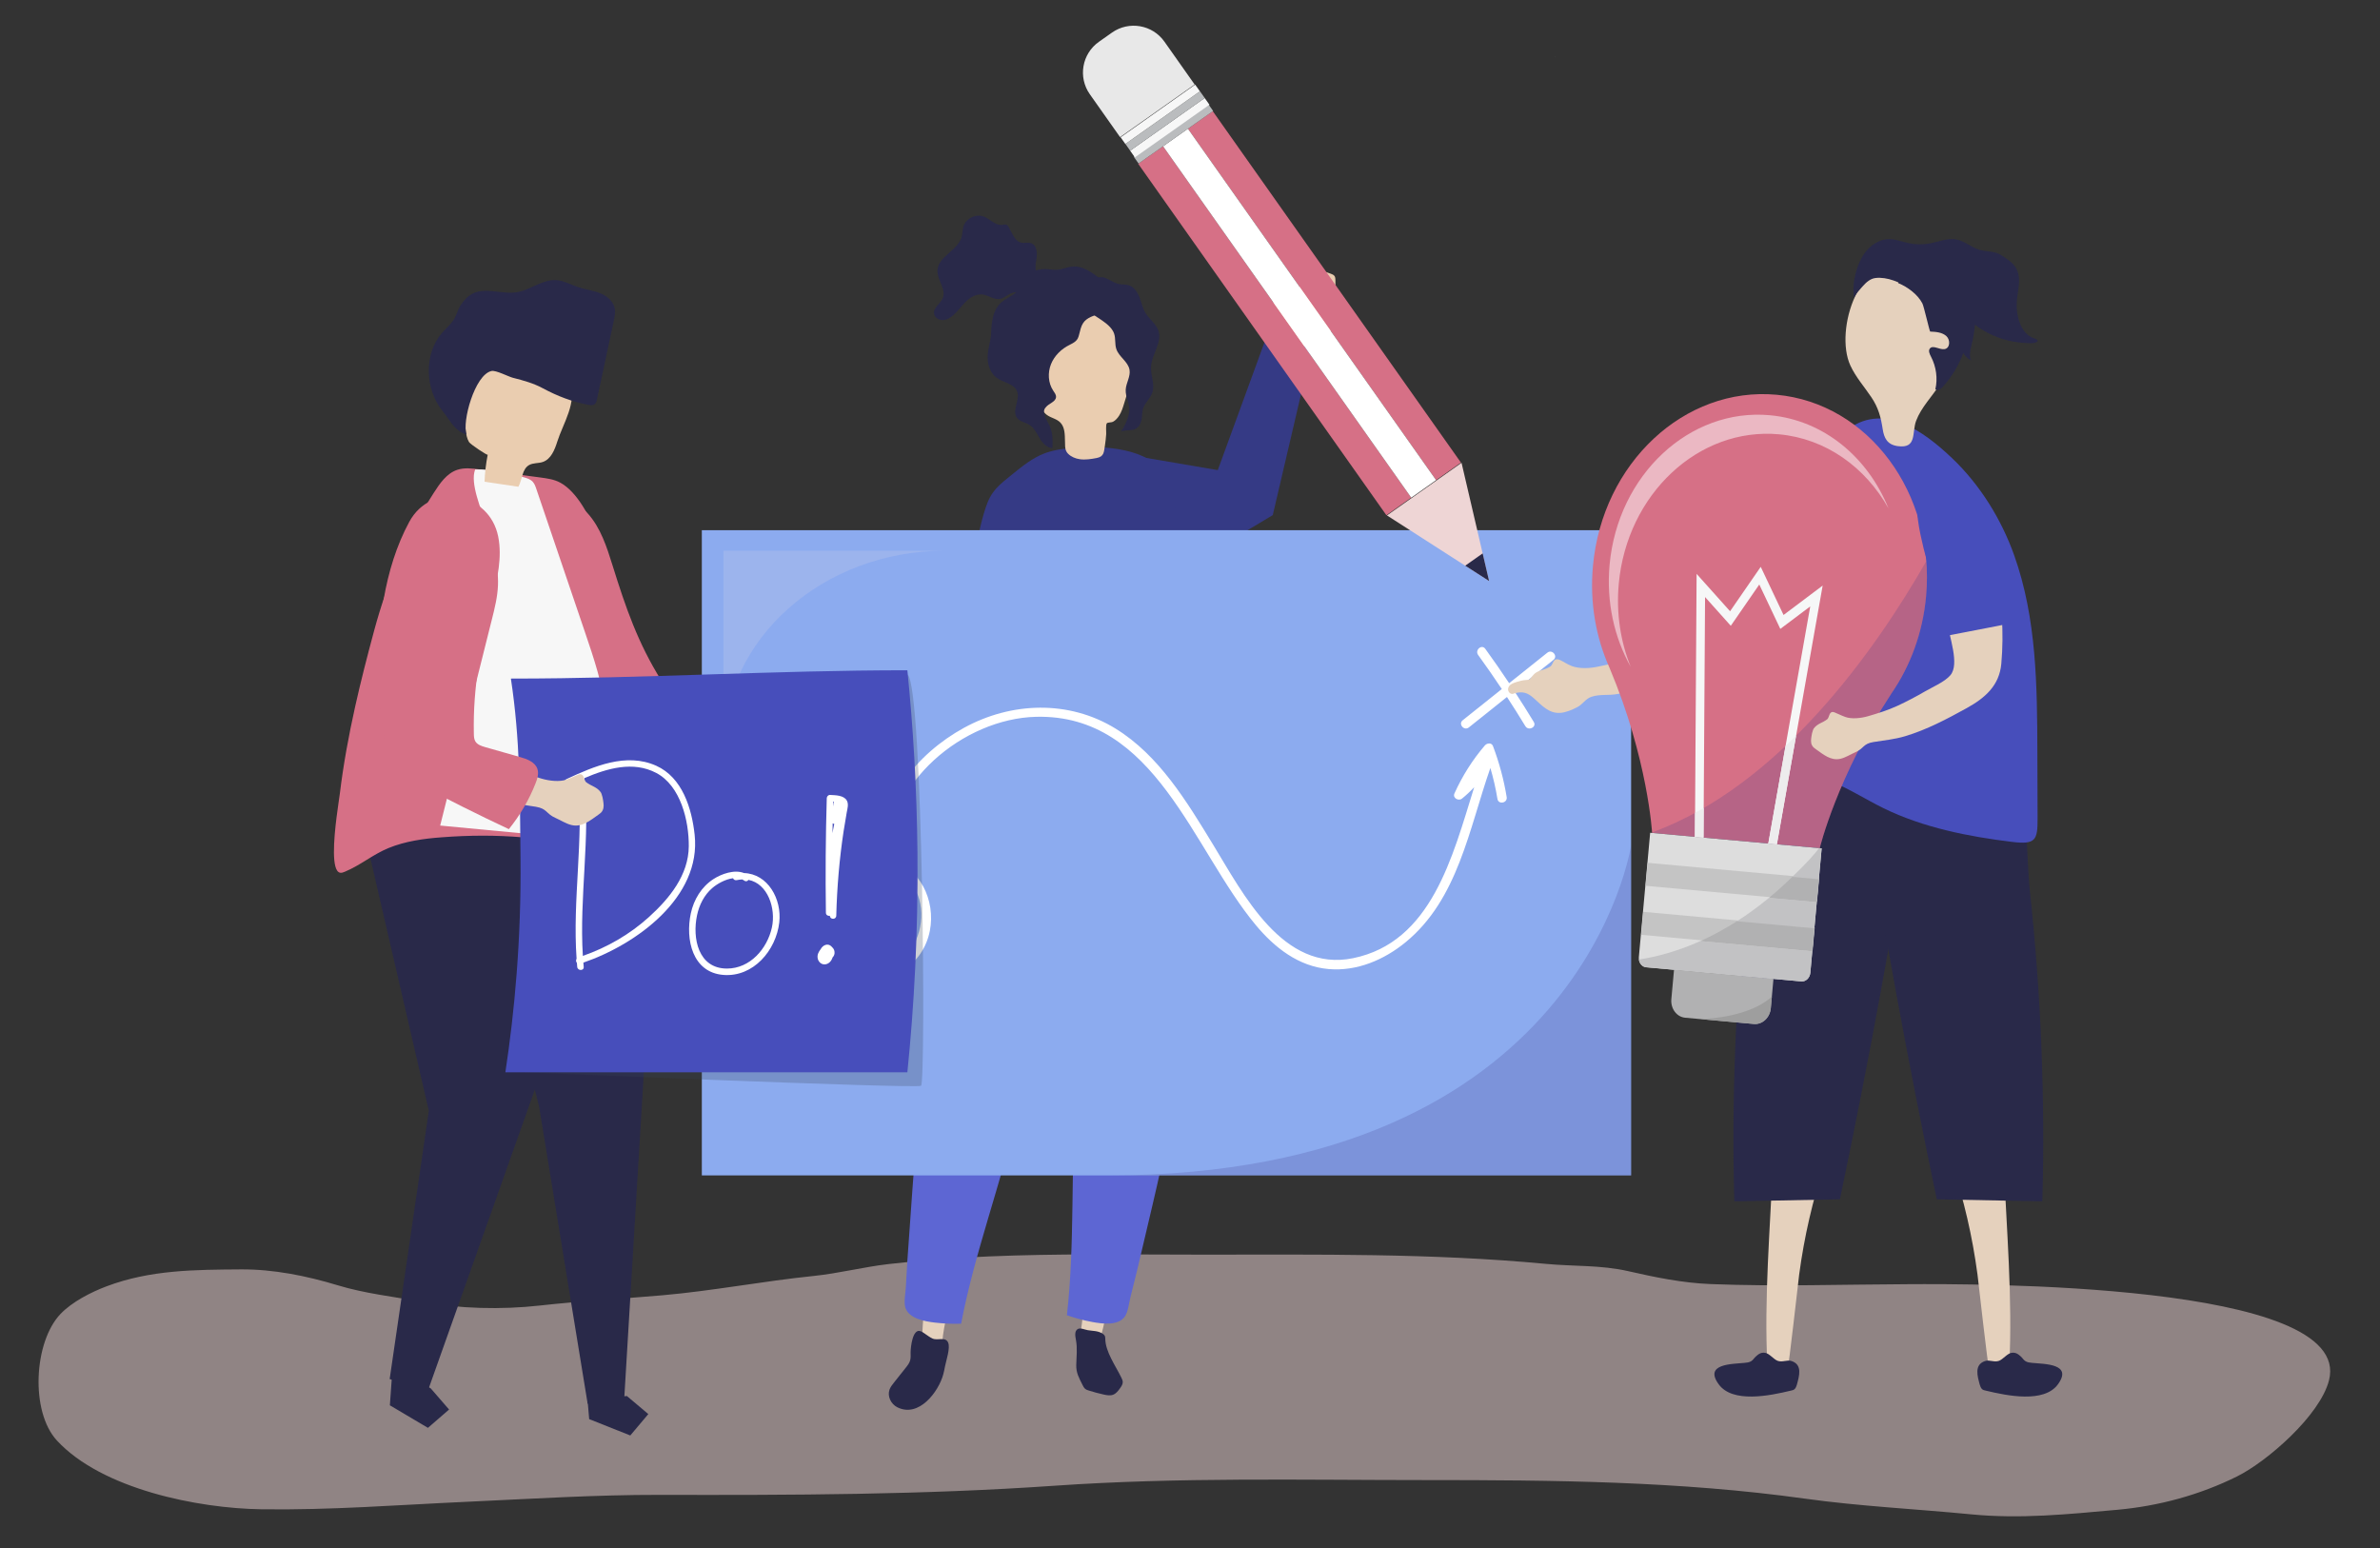<?xml version="1.0" encoding="utf-8"?>
<!-- Generator: Adobe Illustrator 16.0.0, SVG Export Plug-In . SVG Version: 6.00 Build 0)  -->
<!DOCTYPE svg PUBLIC "-//W3C//DTD SVG 1.1//EN" "http://www.w3.org/Graphics/SVG/1.1/DTD/svg11.dtd">
<svg version="1.1" id="圖層_1" xmlns="http://www.w3.org/2000/svg" xmlns:xlink="http://www.w3.org/1999/xlink" x="0px" y="0px"
	 width="925.699px" height="602.106px" viewBox="0 118.618 925.699 602.106" enable-background="new 0 118.618 925.699 602.106"
	 xml:space="preserve">
<rect x="0" y="118.618" width="925.699" height="602.106" fill="#333333" stroke="none"/>
<g id="background">
</g>
<g id="shadow">
	<g opacity="0.5">
		<path fill="#EED5D5" d="M423.918,606.507c-26.102,0.08-52.204,0.733-78.26,3.748c-9.825,1.136-19.443,3.635-29.289,4.643
			c-19.67,2.015-38.986,5.77-58.724,7.504c-15.895,1.396-31.856,2.219-47.705,3.99c-14.859,1.661-31.31,1.277-46.054-1.465
			c-10.915-2.031-21.881-3.174-32.614-6.436c-12.006-3.648-25.049-6.257-37.558-6.16c-17.837,0.133-35.209,0.148-52.279,6.589
			c-5.993,2.263-13.328,5.979-17.879,10.724c-10.416,10.864-11.827,37.97-1.426,49.236c17.519,18.96,54.909,26.401,79.464,26.751
			c26.908,0.386,53.048-1.69,79.996-2.913c25.04-1.136,50.017-2.749,75.099-2.692c51.227,0.116,102.46,0,153.594-3.559
			c48.042-3.344,96.205-2.194,144.35-2.194c49.372,0,98.411,0.402,147.427,7.227c21.358,2.974,43.115,4.014,64.58,6.098
			c19.222,1.867,37.694-0.036,56.842-1.761c16.077-1.448,32.049-5.743,46.655-13.002c11.562-5.745,32.173-23.597,35.718-37.313
			c9.94-38.45-140.083-37.527-163.118-37.44c-25.768,0.098-51.738,0.979-77.488-0.044c-10.83-0.429-21.502-2.631-32.073-5.044
			c-10.528-2.401-21.137-1.79-31.814-2.8c-44.525-4.211-89.151-3.596-133.819-3.596
			C453.005,606.593,438.463,606.461,423.918,606.507z"/>
	</g>
</g>
<g>
	<g>
		<path fill="#E5D1BD" d="M307.618,378.459c-0.208-0.17-0.422-0.347-0.662-0.448c-2.229-0.952-3.961-0.112-6.359-0.415
			c-1.068-0.135-2.27-2.634-3.721-0.914c-0.536,0.636-1.628,2.378-2.757,3.742c-1.646,1.99-4.935,3.518-7.77,4.248
			c-3.811,0.983-7.866,1.935-11.75,2.334c-8.158,0.838-17.33,0.874-25.509,0.145c0.603-13.561-7.03-27.162-18.92-33.71
			c-1.243-0.684-2.579-1.31-3.996-1.324c-1.2-0.012-2.363,0.417-3.43,0.964c-11.291,5.781-5.329,16.232-0.879,24.855
			c2.779,5.381,5.939,10.666,9.483,15.583c4.961,6.884,12.14,8.255,20.407,8.008c8.76-0.262,17.63-0.686,26.17-2.812
			c4.149-1.033,7.808-2.774,11.749-4.324c3.895-1.532,4.36,0.288,8.114-0.18c2.094-0.259,4.279-0.129,6.295-0.775
			c3.617-1.161,4.863-4.883,6.271-8.025c0.351-0.783,0.59-1.312,0.537-2.114c-0.086-1.304-0.92-2.26-1.714-3.237
			C308.706,379.479,308.188,378.933,307.618,378.459z"/>
	</g>
	<g>
		<path fill="#D67086" d="M218.753,385.245c2.562,3.917,5.242,7.649,7.964,11.143c4.059,5.209,8.634,10.758,15.077,12.207
			c2.484,0.557,5.063,0.446,7.607,0.32c12.053-0.598,24.092-1.498,36.1-2.699c0.893-6.274,0.827-12.687-0.193-18.942
			c-0.287-1.756-0.723-3.634-2.07-4.795c-2.001-1.726-5.032-1.144-7.585-0.461c-4.159,1.11-8.317,2.221-12.476,3.33
			c-1.348,0.359-2.856,0.703-4.082,0.037c-0.801-0.437-1.331-1.233-1.815-2.006c-9.165-14.604-13.94-28.53-19.033-44.863
			c-2.246-7.201-4.628-14.644-9.676-20.246c-10.779-11.964-30.746-4.837-30.045,11.807
			C199.326,349.055,207.986,368.78,218.753,385.245z"/>
	</g>
</g>
<g>
	<path fill="#EACDB0" d="M495.646,245.913c0.068,1.184-0.588,2.527-1.007,3.601c-1.462,3.749-1.938,7.875-1.371,11.857
		c3.883-0.013,7.767,0.62,11.445,1.863c0.804-2.909,1.608-5.816,2.414-8.724c0.126-0.458,0.26-0.928,0.56-1.295
		c0.388-0.472,0.988-0.7,1.557-0.924c3.12-1.24,6.029-3.009,8.564-5.21c0.553-0.479,1.102-1,1.378-1.677
		c0.249-0.611,0.252-1.291,0.251-1.949c-0.008-5.259-0.017-10.519-0.024-15.777c-0.001-0.587-0.015-1.217-0.349-1.699
		c-0.345-0.496-0.951-0.725-1.521-0.926c-0.897-0.319-1.797-0.638-2.695-0.957c-0.251-0.131-0.521-0.229-0.812-0.288
		c-1.828-0.648-2.265-0.597-4.072-0.005c-0.35,0.114-4.269,0.995-4.301,0.664c0.541,5.575-1.053,11.33-4.383,15.833
		c-0.229,0.308-0.509,0.636-0.89,0.668c-0.404,0.034-0.747-0.276-1.023-0.574c-1.228-1.326-2.245-2.847-2.999-4.49
		c-1.45,0.363-2.901,0.726-4.353,1.089c-0.384,2.317,0.39,4.914,2.039,6.603c0.175,0.179,0.338,0.325,0.489,0.452
		C495.173,244.577,495.582,244.804,495.646,245.913z"/>
	<polygon fill="#353A85" points="510.263,253.841 492.138,250.873 473.652,301.461 429.981,294.022 439.492,352.23 495.046,318.958 
			"/>
</g>
<g>
	<g>
		<g>
			<g>
				<path fill="#E5D1BD" d="M366.596,642.14c-2.756,0.183-5.278-0.785-7.949-1.085c0.127-9.437,1.149-18.482,3.183-27.799
					c4.154,4.611,7.652,1.932,7.51,10.596C369.295,626.656,366.056,637.874,366.596,642.14z"/>
				<path fill="#292949" d="M358.044,636.362c-3.134-1.121-3.841,6.361-3.865,8.122c-0.014,1.059,0.111,2.137-0.157,3.159
					c-0.296,1.127-1.039,2.072-1.763,2.982c-1.518,1.909-3.035,3.816-4.552,5.723c-0.682,0.858-1.376,1.738-1.742,2.771
					c-0.906,2.56,0.59,5.597,3.015,6.821c8.412,4.25,16.096-6.041,17.918-12.834c0.279-1.039,0.482-2.101,0.687-3.159
					c0.421-2.188,2.079-6.964,1.209-9.104c-1.014-2.496-4.086-0.687-6.099-1.627C360.827,638.342,359.313,636.817,358.044,636.362z"
					/>
			</g>
			<path fill="#5D66D3" d="M417.805,486.673c-7.842,21.349-16.892,42.23-22.051,64.58c-6.375,27.608-16.654,54.531-21.929,82.202
				c-3.409,0.109-6.825-0.035-10.212-0.434c-3.883-0.459-10.045-1.507-11.448-5.747c-0.716-2.167,0.043-5.691,0.152-7.942
				c0.35-7.21,0.865-14.413,1.395-21.611c1.5-20.367,2.529-40.984,6.275-61.065c3.94-21.123,7.715-42.317,11.182-63.438
				c1.792-10.915,4-21.763,6.715-32.487c0.7-2.763,7.984-31.243,9.415-31.016c16.974,2.701,32.853,8.322,47.634,17.088
				c1.437,0.852,2.823,1.867,3.323,3.385c0.5,1.516,0.047,2.825-0.417,4.199c-4.417,13.129-10.308,25.439-15.019,38.517
				C421.184,477.455,419.521,482.003,417.805,486.673z"/>
		</g>
		<g>
			<g>
				<path fill="#E5D1BD" d="M419.284,640.608c2.577,0.995,5.272,0.822,7.912,1.328c2.686-9.046,4.399-17.988,5.23-27.487
					c-5.339,3.167-7.881-0.433-10.323,7.884C421.312,625.022,421.069,636.695,419.284,640.608z"/>
				<path fill="#292949" d="M429.894,639.212c0.006,5.115,4.033,10.624,6.261,15.226c0.261,0.541,0.529,1.104,0.541,1.706
					c0.016,0.893-0.53,1.687-1.053,2.41c-0.726,1.007-1.516,2.062-2.671,2.513c-1.135,0.444-2.41,0.222-3.6-0.039
					c-1.991-0.438-3.962-0.965-5.907-1.584c-0.484-0.152-0.978-0.317-1.373-0.64c-0.468-0.378-0.749-0.935-1.017-1.472
					c-1.374-2.767-2.542-4.73-2.468-7.811c0.077-3.184,0.479-6.48-0.103-9.636c-0.288-1.531-0.669-3.487,0.641-4.326
					c1.014-0.65,2.869,0.245,3.973,0.424c1.945,0.317,3.745,0.197,5.537,1.22c0.365,0.209,0.721,0.459,0.945,0.814
					C429.828,638.377,429.893,638.786,429.894,639.212z"/>
			</g>
			<path fill="#5D66D3" d="M416.63,476.945c1.138,22.716,3.566,45.345,1.847,68.219c-2.124,28.256-0.318,57.018-3.51,85.003
				c3.22,1.119,6.526,1.997,9.879,2.624c3.843,0.716,10.039,1.55,12.638-2.082c1.329-1.856,1.651-5.446,2.217-7.628
				c1.81-6.988,3.46-14.018,5.096-21.048c4.625-19.893,9.775-39.884,12.169-60.168c2.52-21.339,5.22-42.699,8.191-63.894
				c1.536-10.954,2.655-21.967,3.252-33.014c0.154-2.848,1.668-32.205,0.235-32.414c-17.009-2.468-33.84-1.825-50.562,2.148
				c-1.625,0.385-3.25,0.943-4.179,2.243c-0.928,1.299-0.885,2.682-0.852,4.133c0.314,13.85,2.275,27.354,2.884,41.24
				C416.146,467.139,416.381,471.976,416.63,476.945z"/>
		</g>
		<path fill="#353A85" d="M407.077,294.655c-0.276,0.093-0.552,0.191-0.824,0.295c-4.567,1.733-8.45,4.852-12.25,7.921
			c-5.707,4.609-8.518,6.63-10.722,13.458c-2.056,6.367-3.343,13.09-4.602,19.651c-6.461,33.683-7.711,67.227-12.35,101.165
			c-1.263,9.237-2.238,20.098,4.594,26.442c12.123-9.435,27.36-9.979,42.062-9.991c10.325-0.01,20.419-3.354,30.769-2.2
			c9.89,1.102,18.53-1.371,28.567-0.719c2.419,0.158,5.503,0.132,6.458-2.099c-3.474-10.411-3.414-21.61-4.201-32.558
			c-2.032-28.319-11.415-55.495-15.201-83.624c-1.287-9.561-1.974-25.43-9.377-32.668c-8.046-7.865-26.399-8.024-36.741-6.486
			C411.167,293.555,409.081,293.977,407.077,294.655z"/>
		<g>
			<g>
				<g>
					<g>
						<path fill="#EACDB0" d="M414.756,294.178c0.17,0.332,0.398,0.648,0.702,0.948c1.202,1.185,2.866,1.858,4.519,2.094
							c2.179,0.312,4.392-0.05,6.554-0.461c2.919-0.558,2.817-2.267,3.239-4.917c0.231-1.45,0.376-2.909,0.484-4.37
							c0.061-0.802-0.25-3.671,0.261-4.233c0.347-0.381,1.759-0.253,2.376-0.576c0.98-0.511,1.8-1.455,2.388-2.371
							c0.949-1.476,1.472-3.181,1.984-4.859c0.891-2.922,1.78-5.844,2.671-8.766c0.909-2.986,1.824-5.996,2.115-9.102
							c0.44-4.684-0.316-11.294-3.851-14.72c-3.225-3.124-7.929-4.218-12.244-4.769c-5.712-0.729-11.635,0.316-16.569,3.349
							c-1.992,1.224-3.881,2.813-5.058,4.995c-1.814,3.365-1.675,7.568-1.48,11.497c0.18,3.627,0.359,7.252,0.54,10.88
							c0.207,4.171,0.726,8.978,3.852,11.239c1.659,1.201,3.829,1.459,5.249,2.998c1.78,1.93,1.664,4.824,1.739,7.27
							C414.269,291.703,414.164,293.026,414.756,294.178z"/>
					</g>
					<path fill="#292949" d="M432.841,247.298c0.197,0.341,0.361,0.693,0.488,1.061c0.666,1.922,0.215,4.093,0.867,6.021
						c1.029,3.057,4.597,4.894,5.135,8.075c0.44,2.601-1.338,5.075-1.487,7.708c-0.165,2.877,1.677,5.601,1.393,8.442
						c-0.249,2.467-1.813,5.935-3.288,7.912c0.457-0.613,4.588-0.394,5.658-1.049c1.643-1.002,1.829-1.634,2.317-3.345
						c0.484-1.699,0.109-3.373,0.865-5.113c0.927-2.134,2.832-3.702,3.499-5.979c0.911-3.107-0.743-6.383-0.613-9.618
						c0.196-4.895,4.427-9.507,2.891-14.161c-0.901-2.729-3.552-4.473-5.042-6.932c-1.131-1.866-1.549-4.066-2.334-6.103
						c-0.785-2.036-2.134-4.073-4.229-4.691c-1.164-0.343-2.414-0.203-3.605-0.424c-2.061-0.382-3.772-1.806-5.758-2.477
						c-2.841-0.961-7.851,1.911-9.509,4.318c-1.646,2.389-0.816,4.42,0.868,6.533C423.758,240.996,430.528,243.298,432.841,247.298z
						"/>
				</g>
				<path fill="#292949" d="M394.59,232.837c-1.703,1.25-3.805,2.151-5.358,3.611c-3.03,2.845-3.606,7.396-3.716,11.551
					c-0.097,3.7-1.716,6.987-1.315,10.843c0.27,2.59,1.37,5.208,3.478,6.738c2.625,1.905,6.745,2.217,7.916,5.24
					c1.272,3.284-2.13,7.42-0.064,10.274c1.14,1.574,3.372,1.804,5.002,2.862c1.819,1.18,2.752,3.288,3.865,5.15
					c1.11,1.862,2.779,3.728,4.946,3.773c0.088-3.297,0.185-5.909-1.223-8.925c-0.82-1.756-3.235-4.997-1.381-6.899
					c1.171-1.581,3.933-2.095,4.003-4.061c0.034-0.923-0.61-1.708-1.119-2.479c-1.967-2.984-2.167-6.961-0.833-10.278
					c1.334-3.317,4.081-5.966,7.299-7.524c3.771-1.826,3.163-2.748,4.258-6.358c1.008-3.322,2.894-4.101,5.884-5.312
					c2.685-1.087,3.548-1.765,4.539-4.277c0.725-1.839,1.619-4.042,0.566-6.094c-0.835-1.631-2.341-2.797-3.797-3.909
					c-3.044-2.32-6.466-4.761-10.284-4.487c-2.121,0.153-4.115,1.149-6.239,1.27c-1.417,0.08-2.824-0.233-4.242-0.281
					c-2.416-0.08-4.964,0.654-6.92,2.093c-1.974,1.452-1.918,2.97-3.015,5.03C396.3,231.398,395.501,232.168,394.59,232.837z"/>
				<path fill="#292949" d="M403.139,219.282c0.372-2.297,0.133-5.29-2.062-6.065c-1.202-0.425-2.547,0.04-3.797-0.214
					c-2.662-0.542-3.568-3.764-4.964-6.096c-0.209-0.349-0.457-0.702-0.829-0.868c-0.53-0.237-1.141-0.026-1.717,0.044
					c-2.649,0.323-4.663-2.292-7.158-3.239c-3.089-1.174-6.974,0.758-7.903,3.927c-0.382,1.303-0.316,2.702-0.675,4.011
					c-1.454,5.304-9.221,7.562-9.417,13.057c-0.133,3.713,3.502,7.272,2.089,10.709c-0.903,2.197-3.732,3.697-3.409,6.051
					c0.208,1.515,1.821,2.546,3.35,2.525c1.528-0.021,2.933-0.861,4.084-1.866c1.828-1.596,3.205-3.644,4.946-5.334
					c1.741-1.69,4.063-3.061,6.471-2.761c2.332,0.292,4.443,2.107,6.761,1.719c1.854-0.311,3.229-1.965,5.051-2.43
					c1.704-0.436,3.475,0.233,5.231,0.339c1.756,0.105,3.912-0.809,3.959-2.566c0.011-0.425-0.108-0.865,0.026-1.27
					c0.375-1.135,2.311-1.069,2.678-2.205c-0.916-1.414-2.208-0.907-2.866-2.752C402.481,222.568,402.906,220.725,403.139,219.282z"
					/>
			</g>
		</g>
	</g>
</g>
<g>
	<g>
		<g>
			<g>
				<g>
					<rect x="272.977" y="324.829" fill="#8CABEF" width="361.449" height="250.947"/>
				</g>
				<g>
					<path opacity="0.2" fill="#DDDAE8" enable-background="new    " d="M367.675,332.807H281.4v76.658
						C281.401,367.127,320.028,332.807,367.675,332.807z"/>
				</g>
			</g>
		</g>
	</g>
	<g opacity="0.2">
		<path fill="#3B3387" d="M430.969,575.776h203.457V447.31C634.426,447.31,615.631,575.776,430.969,575.776z"/>
	</g>
</g>
<g>
	<path opacity="0.49" fill="#808080" enable-background="new    " d="M604.786,140.82c-0.018-0.095-0.028-0.19-0.047-0.286
		c0.057,0.048,0.106,0.1,0.165,0.147C604.865,140.729,604.824,140.772,604.786,140.82z"/>
</g>
<g>
	<g>
		<g>
			<polygon fill="#292949" points="152.187,657.52 151.64,665.196 166.445,673.965 174.667,666.836 167.538,658.614 
				152.733,649.844 			"/>
		</g>
		<g>
			<polygon fill="#292949" points="144.563,424.105 142.904,447.417 166.796,550.644 151.56,654.991 166.567,659.12 210.916,534.26 
				212.412,496.454 203.536,418.5 			"/>
		</g>
	</g>
	<g>
		<g>
			<polygon fill="#292949" points="240.935,437.864 250.42,535.628 242.75,663.382 228.568,664.592 209.675,548.931 
				180.333,434.161 			"/>
		</g>
		<g>
			<polygon fill="#292949" points="228.507,662.899 229.16,670.566 245.149,676.924 252.161,668.603 243.841,661.588 			"/>
		</g>
	</g>
	<g>
		<path fill="#D67086" d="M130.926,436.309c-1.119,8.891-2.086,20.934,1.292,21.729c0.633,0.147,1.282-0.105,1.874-0.354
			c6.257-2.617,10.918-6.734,17.079-9.251c6.458-2.638,13.636-3.651,20.626-4.157c10.458-0.81,21.068-0.885,31.543,0.019
			c8.235,0.711,16.42,2.268,24.535,3.799c6.751,1.273,12.878,3.95,19.865,4.19c7.161,0.244,14.392-1.208,20.857-4.311
			c0.237-0.115,0.49-0.246,0.606-0.481c0.129-0.255,0.061-0.563-0.008-0.841c-1.039-4.131-1.675-8.182-3.969-11.752
			c-2.563-3.985-4.17-8.881-5.865-13.29c-3.531-9.191-6.759-18.776-8.894-28.4c-3.373-13.13-7.448-26.001-10.66-39.158
			c-2.227-9.118-4.161-18.365-7.555-27.143c-2.659-6.873-7.614-17.024-14.477-20.642c-2.323-1.226-4.988-1.59-7.591-1.937
			c-7.896-1.049-15.792-2.1-23.688-3.149c-2.878-0.382-5.875-0.755-8.63,0.162c-4.129,1.374-6.789,5.284-9.139,8.946
			c-10.538,16.42-18.049,34.525-23.17,53.468c-2.673,9.891-5.227,19.813-7.451,29.809c-2.481,11.153-4.558,22.402-5.927,33.742
			C132.026,428.568,131.459,432.082,130.926,436.309z"/>
	</g>
	<g>
		<path fill="#F7F7F7" d="M193.691,346.212c-0.168,4.519-1.274,8.943-2.375,13.331c-6.704,26.72-13.408,53.441-20.111,80.162
			c21.284,2.024,42.568,4.044,63.852,6.067c0.286-10.245,0.57-20.485,0.855-30.729c0.183-6.565,0.363-13.155-0.348-19.692
			c-1.147-10.543-4.59-20.712-8.013-30.785c-6.322-18.614-12.643-37.228-18.965-55.842c-0.338-0.995-0.696-2.025-1.43-2.792
			c-0.879-0.919-2.167-1.331-3.402-1.68c-5.97-1.687-12.74-3.292-18.942-3.03c-2.104,5.401,2.526,15.656,4.076,21.045
			C191.147,330.11,193.998,337.957,193.691,346.212z"/>
	</g>
	<g>
		<g>
			<path fill="#EACDB0" d="M201.631,307.933c-4.387-0.649-8.775-1.298-13.163-1.947c0.126-3.536,0.537-7.061,1.225-10.529
				c-0.084,0.422-6.751-4.029-7.288-4.938c-1.544-2.614-1.33-6.715-1.777-9.681c-0.953-6.32-1.729-13.405,2.089-18.529
				c3.956-5.307,11.444-6.487,18.042-5.975c8.286,0.642,17.261,4.007,20.773,11.538c3.173,6.802-2.649,15.745-4.734,22.374
				c-1.028,3.268-2.463,6.97-5.712,8.058c-1.725,0.577-3.715,0.288-5.295,1.191C203.006,301.084,203.177,305.121,201.631,307.933z"
				/>
		</g>
		<g>
			<path fill="#292949" d="M235.824,256.982c0.965-4.517,1.93-9.033,2.896-13.55c0.359-1.676,0.717-3.418,0.336-5.091
				c-0.633-2.782-3.188-4.743-5.85-5.768c-2.662-1.026-5.543-1.354-8.251-2.251c-2.889-0.958-5.628-2.574-8.667-2.755
				c-5.78-0.344-10.737,4.536-16.519,4.854c-8.005,0.441-14.861-3.917-20.577,4.856c-1.051,1.611-1.496,3.546-2.447,5.219
				c-1.231,2.16-3.227,3.756-4.853,5.635c-7.151,8.264-6.541,21.993,0.221,30.327c3.279,4.04,4.431,7.507,9.35,9.204
				c-1.821-4.932,3.168-23.308,9.706-24.748c1.731-0.381,6.546,2.189,8.372,2.652c4.045,1.026,7.97,2.101,11.667,4.101
				c5.488,2.97,11.539,5.299,17.697,6.407c0.788,0.142,1.672,0.264,2.326-0.198c0.615-0.436,0.816-1.241,0.974-1.978
				C233.413,268.259,234.619,262.62,235.824,256.982z"/>
		</g>
	</g>
</g>
<g>
	<path fill="#FFFFFF" d="M604.225,375.259c-5.075,4.052-10.151,8.104-15.227,12.155c2.583,3.957,5.115,7.948,7.563,11.997
		c1.225,2.027-2.074,3.627-3.289,1.617c-2.312-3.821-4.702-7.59-7.138-11.327c-4.941,3.947-9.886,7.891-14.827,11.838
		c-1.843,1.471-4.239-1.311-2.39-2.788c5.067-4.047,10.135-8.092,15.204-12.138c-2.978-4.476-6.041-8.894-9.201-13.25
		c-1.379-1.904,1.386-4.32,2.774-2.403c3.188,4.395,6.279,8.854,9.285,13.37c4.952-3.953,9.903-7.905,14.854-11.857
		C603.677,371.001,606.074,373.784,604.225,375.259z"/>
	<path fill="#FFFFFF" d="M586.021,428.625c-1.112-6.821-2.896-13.383-5.329-19.842c-0.537-1.427-2.35-1.17-3.152-0.235
		c-4.878,5.682-8.753,11.855-11.84,18.678c-0.8,1.771,1.596,3.079,2.92,2.013c1.732-1.394,3.308-2.885,4.769-4.459
		c-8.433,27.031-16.595,60.264-47.103,66.513c-27.289,5.59-42.675-24.882-54.513-44.256c-10.154-16.621-20.932-34.624-37.906-45.059
		c-18.132-11.146-40.457-10.378-58.877-0.311c-18.581,10.153-33.452,28.786-33.042,50.608c-11.593-0.673-21.588,7.762-23.696,19.359
		c-1.776,9.77,3.18,25.593,14.542,25.123c-0.125,0.767,0.2,1.555,1.183,1.809c12.855,3.334,25.095-4.869,27.68-17.875
		c2.356-11.861-3.9-25.08-16.057-27.874c-1.249-29.682,29.3-54.715,57.358-55.41c46.369-1.147,60.932,51.517,85.448,80.971
		c7.323,8.802,16.654,16.146,28.409,17.146c10.968,0.935,21.528-3.58,29.909-10.452c20.38-16.717,24.63-44.014,32.953-67.772
		c1.155,3.945,2.083,7.938,2.752,12.041C582.81,431.676,586.402,430.96,586.021,428.625z M342.919,456.074
		c0.238,0.1,0.505,0.14,0.779,0.122c0.373,0.063,0.746,0.117,1.119,0.201c22.552,5.131,14.81,42.669-7.604,39.113
		c0.965-1.239,0.168-3.524-1.667-2.968c-13.367,4.057-15.792-16.069-12.521-24.412C326.232,459.958,334.377,455.023,342.919,456.074
		z"/>
	<path fill="#D67086" d="M324.119,482.274c-0.213-1.132-0.301-2.298-0.323-3.448c-0.266-13.356,6.618-22.248,20.355-19.022
		c7.075,1.658,11.183,10.568,11.149,17.228c-0.022,4.475-1.373,9.396-5.152,11.764c-6.147,3.85-20.677,4.295-24.788-2.976
		C324.74,484.721,324.354,483.517,324.119,482.274z"/>
</g>
<g>
	
		<rect x="412.43" y="241.408" transform="matrix(-0.577 -0.817 0.817 -0.577 579.976 795.253)" fill="#D67086" width="167.298" height="11.834"/>
	
		<rect x="431.766" y="227.766" transform="matrix(-0.577 -0.817 0.817 -0.577 621.611 789.544)" fill="#D67086" width="167.298" height="11.832"/>
	
		<rect x="422.097" y="234.587" transform="matrix(-0.577 -0.817 0.817 -0.577 600.793 792.396)" fill="#FFFFFF" width="167.298" height="11.831"/>
	
		<rect x="455.009" y="153.088" transform="matrix(0.576 0.817 -0.817 0.576 333 -300.75)" fill="#BABCBE" width="3.191" height="35.5"/>
	
		<rect x="453.146" y="150.494" transform="matrix(0.577 0.817 -0.817 0.577 330.055 -300.318)" fill="#F7F7F7" width="3.192" height="35.497"/>
	
		<rect x="451.324" y="147.883" transform="matrix(0.577 0.817 -0.817 0.577 327.144 -299.932)" fill="#BABCBE" width="3.191" height="35.498"/>
	<path fill="#E8E8E8" d="M423.896,155.286l11.76,16.668l29.005-20.464l-11.759-16.667c-4.663-6.609-13.801-8.187-20.41-3.524
		l-5.071,3.579C420.811,139.539,419.232,148.677,423.896,155.286z"/>
	
		<rect x="449.484" y="145.276" transform="matrix(0.577 0.817 -0.817 0.577 324.2 -299.524)" fill="#F7F7F7" width="3.192" height="35.498"/>
	<polygon fill="#EED5D5" points="568.464,298.621 539.459,319.085 579.181,344.598 	"/>
	<polygon fill="#292949" points="576.676,333.853 569.896,338.634 579.181,344.598 	"/>
</g>
<g>
	<path opacity="0.25" fill="#3B455A" enable-background="new    " d="M204.001,535.673c0,0,152.341,6.45,154.24,5.243
		c1.899-1.206,0.78-154.008-5.145-159.854C353.096,381.063,213.256,526.167,204.001,535.673z"/>
	<path fill="#474EBB" d="M352.922,535.673H196.56c3.604-23.687,6.187-51.662,5.893-83.046c-0.232-24.838-0.125-46.299-3.744-70.085
		c52.122,0,102.092-3.233,154.213-3.233c2.215,21.839,3.695,45.66,3.926,71.213C357.127,481.473,355.527,510.001,352.922,535.673z"
		/>
	<g>
		<path fill="#FFFFFF" d="M270.184,443.296c-1.112-10.263-4.769-22.293-14.967-26.86c-11.666-5.222-24.171,0.214-34.86,5.199
			c-1.47,0.687-0.19,2.862,1.275,2.181c1.055-0.494,2.138-0.995,3.241-1.493c2.181,23.052-2.242,46.124-0.611,69.188
			c-0.331,0.498-0.246,1.199,0.126,1.627c0.042,0.511,0.07,1.019,0.118,1.53c0.154,1.602,2.68,1.619,2.524,0
			c-0.053-0.552-0.083-1.104-0.128-1.656C247.545,485.938,272.817,467.593,270.184,443.296z M252.409,475.285
			c-7.456,6.753-16.238,11.805-25.71,15.112c-1.437-23.049,2.989-46.105,0.601-69.142c8.909-3.811,18.938-6.732,27.911-2.033
			c9.51,4.982,12.77,18.638,12.691,28.541C267.814,459.007,260.363,468.078,252.409,475.285z"/>
		<path fill="#FFFFFF" d="M289.379,458.186c-3.727-1.488-8.772,0.326-11.883,2.337c-4.672,3.02-7.667,7.999-8.813,13.385
			c-2.14,10.045,0.582,22.949,12.691,23.895c11.666,0.914,20.493-9.595,21.727-20.43
			C304.137,468.293,298.653,458.471,289.379,458.186z M300.238,479.31c-1.808,8.283-8.48,16.031-17.506,16.021
			c-11.177-0.013-13.522-11.845-11.616-20.753c0.864-4.031,2.771-7.843,5.923-10.565c1.865-1.612,5.062-3.449,8.062-3.815
			c0.23,0.506,0.75,0.89,1.445,0.742c0.754-0.161,1.475-0.244,2.171-0.271c0.28,0.132,0.554,0.285,0.813,0.476
			c0.628,0.46,1.242,0.192,1.571-0.312C298.635,462.263,301.846,471.942,300.238,479.31z"/>
		<path fill="#FFFFFF" d="M323.589,486.965c-0.05-0.065-0.09-0.137-0.147-0.199c-1.453-1.502-3.414-0.544-4.225,0.998
			c-0.76,0.992-1.383,2.085-1.209,3.396c0.182,1.373,1.248,2.565,2.704,2.543c1.545-0.023,2.692-1.273,3.1-2.675
			c0.588-0.577,0.928-1.41,0.751-2.416C324.447,487.949,324.084,487.365,323.589,486.965z"/>
		<path fill="#FFFFFF" d="M329.371,429.98c-1.178-2.09-4.434-2.067-6.539-2.178c-0.696-0.037-1.243,0.608-1.262,1.263
			c-0.432,14.849-0.543,29.703-0.336,44.555c0.013,0.914,0.82,1.315,1.518,1.198c0.151,1.549,2.472,1.549,2.515-0.064
			c0.292-11.014,1.203-22,2.863-32.896c0.368-2.413,0.774-4.822,1.204-7.228C329.595,433.16,330.166,431.392,329.371,429.98z
			 M324.062,430.394c0.108,0.011,0.217,0.021,0.323,0.035c-0.08,0.153-0.141,0.321-0.16,0.512c-0.044,0.459-0.122,0.899-0.208,1.333
			C324.034,431.647,324.044,431.02,324.062,430.394z M323.863,438.833c0.18,0.137,0.397,0.209,0.621,0.22
			c-0.269,1.358-0.556,2.632-0.685,3.621C323.818,441.395,323.837,440.113,323.863,438.833z"/>
	</g>
</g>
<g>
	<g>
		<path fill="#E5D1BD" d="M234.011,427.524c-0.097-0.277-0.201-0.561-0.367-0.788c-1.551-2.13-3.634-2.312-5.702-3.931
			c-0.922-0.721-0.652-3.72-2.964-2.924c-0.853,0.296-2.844,1.312-4.658,1.956c-2.643,0.94-6.563,0.535-9.616-0.363
			c-4.103-1.204-8.417-2.576-12.262-4.365c-8.08-3.762-16.658-8.837-23.883-14.073c8.116-12.317,8.567-29.259,1.119-41.992
			c-0.778-1.331-1.677-2.659-2.992-3.461c-1.112-0.679-2.437-0.927-3.737-1.011c-13.756-0.894-14.014,12.177-14.663,22.703
			c-0.405,6.567-0.399,13.262,0.168,19.821c0.795,9.188,6.731,14.466,14.583,18.838c8.32,4.636,16.833,9.181,25.985,11.951
			c4.448,1.348,8.831,1.762,13.371,2.51c4.488,0.739,3.909,2.697,7.671,4.351c2.1,0.926,4.064,2.263,6.308,2.782
			c4.022,0.931,7.256-1.849,10.32-3.996c0.762-0.536,1.28-0.894,1.678-1.674c0.647-1.265,0.4-2.619,0.205-3.975
			C234.46,429.079,234.28,428.284,234.011,427.524z"/>
	</g>
	<g>
		<path fill="#D67086" d="M147.313,384.36c0.208,5.082,0.63,10.058,1.226,14.834c0.886,7.123,2.065,14.848,7.271,19.786
			c2.007,1.906,4.476,3.239,6.919,4.537c11.579,6.155,23.314,12.021,35.189,17.588c4.329-5.356,7.838-11.377,10.369-17.783
			c0.711-1.799,1.349-3.793,0.739-5.627c-0.905-2.725-4.059-3.87-6.821-4.654c-4.499-1.28-8.997-2.56-13.496-3.842
			c-1.459-0.414-3.058-0.934-3.83-2.239c-0.504-0.853-0.556-1.892-0.577-2.882c-0.417-18.732,2.883-34.386,7.227-52.465
			c1.914-7.969,3.837-16.241,2.247-24.282c-3.396-17.168-25.997-21.638-34.612-5.714
			C149.338,339.771,146.435,362.999,147.313,384.36z"/>
	</g>
</g>
<g>
	<g>
		<g>
			<path fill="#E5D1BD" d="M595.967,381.619c0.839-0.949,1.104-1.306,2.468-1.92c1.364-0.615,2.988-0.824,4.61-1.894
				c1.179-0.777,0.881-3.609,3.606-2.535c1.008,0.397,2.767,1.66,4.689,2.394c2.806,1.07,6.802,0.979,10.182,0.236
				c13.277-2.918,26.621-5.588,40.216-6.957c0.775-0.077,1.545-0.131,2.196-0.589c1.166-0.822,1.321-2.162,1.619-3.475
				c1.382-6.094,2.938-12.064,5.463-17.815c2.251-5.132,4.912-10.02,9.244-13.648c4.331-3.63,10.05-5.447,15.376-3.747
				c3.989,1.274,7.298,4.056,8.126,8.212c2.056,10.311-7.417,18.024-13.095,25.252c-5.372,6.838-9.966,12.638-15.589,18.909
				c-0.694,0.773-1.355,1.496-2.329,1.938c-0.975,0.441-2.102,0.466-3.157,0.453c-13.617-0.181-26.887-0.704-40.219,2.061
				c-3.664,0.76-7.007-0.017-10.456,1.155c-2.2,0.747-3.351,2.928-5.374,3.974c-2.024,1.045-4.415,2.106-6.681,2.259
				c-4.471,0.301-7.217-2.982-10.263-5.685c-2.433-2.161-4.278-2.784-7.444-1.941c-0.371,0.1-0.773,0.339-1.197,0.245
				c-1.228-0.273-1.75-1.712-1.113-2.799c0.636-1.085,1.767-1.408,2.936-1.808c1.17-0.396,2.492-0.729,3.758-0.801
				c0.544-0.03,1.152-0.008,1.546-0.393S595.611,382.019,595.967,381.619z"/>
		</g>
		<g>
			<path fill="#AAB4B5" d="M690.513,361.375c-7.669-2.903-15.71-4.675-23.186-8.189c2.712-6.51,10.554-32.991,11.902-36.163
				c5.153-12.1,6.148-17.314,13.25-23.705c15.159-13.646,33.163-4.596,32.425,14.771c-0.803,21.024-12.068,39.071-24.271,55.333
				c-0.264,0.354-0.625,0.628-1.087,0.803c-0.463,0.174-1.172-0.002-1.729-0.222C695.431,363.062,692.935,362.293,690.513,361.375z"
				/>
		</g>
	</g>
	<g>
		<g>
			<g>
				<g>
					<g>
						<path fill="#E5D1BD" d="M695.327,650.625c-2.683,0.091-5.263-0.511-7.897-0.756c-1.36-26.127,1.108-53.509,2.181-79.76
							c6.712,0.357,13.424,0.717,20.136,1.074c-4.674,14.029-8.011,28.504-9.962,43.161
							C699.474,616.669,695.709,650.613,695.327,650.625z"/>
					</g>
					<g>
						<path fill="#292949" d="M686.617,644.801c-1.657-0.295-2.633,0.444-3.739,1.452c-0.642,0.587-1.077,1.416-1.852,1.836
							c-0.772,0.419-1.532,0.5-2.451,0.594c-4.843,0.487-15.997,0.284-10.055,8.382c5.397,7.355,19.73,4.427,28.011,2.428
							c0.544-0.13,1.118-0.212,1.518-0.634c0.398-0.421,0.669-1.021,0.838-1.644c0.945-3.46,2.236-7.781-2.018-9.231
							c-1.815-0.619-3.487,0.583-5.408-0.083C689.887,647.357,688.273,645.097,686.617,644.801z"/>
					</g>
				</g>
			</g>
			<path fill="#292949" d="M674.561,585.868c13.688-0.266,27.375-0.53,41.062-0.796c11.072-52.711,20.823-105.697,29.24-158.896
				c0.653-4.126,1.288-8.416,0.101-12.418c-2.249-7.571-10.357-11.893-18.121-13.343c-12.064-2.254-34.232,0.886-40.42,13.43
				c-6.539,13.258-5.441,36.933-7.028,51.583C675.067,505.404,673.447,545.673,674.561,585.868z"/>
		</g>
		<g>
			<g>
				<g>
					<g>
						<path fill="#E5D1BD" d="M773.604,650.625c2.683,0.091,5.262-0.511,7.896-0.756c1.36-26.127-1.108-53.509-2.18-79.76
							c-6.713,0.357-13.423,0.717-20.136,1.074c4.674,14.029,8.011,28.504,9.962,43.161
							C769.456,616.669,773.222,650.613,773.604,650.625z"/>
					</g>
					<g>
						<path fill="#292949" d="M782.313,644.801c1.656-0.295,2.633,0.444,3.738,1.452c0.642,0.587,1.077,1.416,1.852,1.836
							c0.772,0.419,1.532,0.5,2.452,0.594c4.842,0.487,15.996,0.284,10.054,8.382c-5.396,7.355-19.729,4.427-28.01,2.428
							c-0.544-0.13-1.119-0.212-1.519-0.634c-0.398-0.421-0.668-1.021-0.838-1.644c-0.945-3.46-2.236-7.781,2.018-9.231
							c1.815-0.619,3.487,0.583,5.409-0.083C779.044,647.357,780.656,645.097,782.313,644.801z"/>
					</g>
				</g>
			</g>
			<path fill="#292949" d="M794.37,585.868c-13.688-0.266-27.376-0.53-41.062-0.796c-11.073-52.711-20.824-105.697-29.241-158.896
				c-0.653-4.126-1.288-8.416-0.1-12.418c2.248-7.571,10.357-11.893,18.12-13.343c12.065-2.254,34.232,0.886,40.42,13.43
				c6.539,13.258,5.441,36.933,7.028,51.583C793.863,505.404,795.483,545.673,794.37,585.868z"/>
		</g>
	</g>
	<g>
		<path fill="#474EBB" d="M759.272,296.832c10.974,10.444,19.194,23.86,24.145,37.757c8.768,24.609,8.936,50.885,9.017,76.634
			c0.027,8.569,0.053,17.14,0.081,25.71c0.026,8.431-0.72,10.245-9.883,9.134c-16.98-2.061-34.633-5.561-50.018-13.105
			c-7.322-3.592-14.164-8.126-21.84-10.953c-11.166-4.112-22.612-2.252-33.659-4.927c4.794-14.498,8.228-26.846,10.689-41.781
			c2.534-15.38,4.838-32.156,8.552-47.328c2.229-9.105,6.373-17.611,10.589-25.983c2.834-5.626,5.835-11.385,10.646-15.454
			C732.088,274.283,748.341,286.428,759.272,296.832z"/>
	</g>
	<g>
		<g>
			<g>
				<path fill="#E5D1BD" d="M719.677,260.729c2.072,4.53,5.459,8.306,8.225,12.449c2.69,4.032,3.658,7.68,4.372,12.354
					c0.515,3.376,1.722,6.014,5.789,6.593c7.669,1.089,5.477-5.247,7.218-9.857c1.99-5.27,6.238-9.433,9.205-14.137
					c8.576-13.59,6.129-40.454-11.694-46.186C723.302,215.678,713.388,246.983,719.677,260.729z"/>
			</g>
		</g>
		<g>
			<path fill="#292949" d="M750.742,247.579c2.214,0.089,4.646,0.264,6.286,1.75c1.642,1.486,1.464,4.727-0.701,5.077
				c-1.965,0.317-4.507-1.732-5.707-0.236c-0.701,0.873-0.085,2.153,0.446,3.175c2.042,3.923,2.653,8.471,1.7,12.651
				c0.808,0.748,2.068-0.029,2.778-0.809c3.523-3.871,6.277-8.39,8.08-13.267c0.707,1.182,1.745,2.186,2.97,2.875
				c-0.734-1.834-0.27-3.84,0.183-5.712c1.665-6.875,2.8-14.929-2.001-20.547c-2.569-3.005-6.477-4.735-10.404-5.462
				c-3.929-0.726-7.932-0.55-11.891-0.371c-1.695,0.076-3.782,0.441-4.188,2.009c3.714,1.49,7.558,4.392,9.417,7.909
				C748.282,237.702,750.518,247.569,750.742,247.579z"/>
		</g>
		<g>
			<path fill="#292949" d="M742.892,231.061c0.137,0.098,0.27,0.197,0.4,0.296c1.683,1.282,3.262,2.841,5.3,3.41
				c2.937,0.819,6.093-0.597,8.984,0.403c3.233,1.119,5.357,4.984,7.717,7.272c3.87,3.751,8.666,6.509,13.817,8.078
				c2.629,0.8,5.356,1.292,8.101,1.447c1.245,0.07,2.909,0.306,4.122-0.02c1.629-0.439,1.573-1.18-0.162-1.735
				c-5.439-1.744-7.146-9.386-6.735-14.452c0.325-3.998,1.704-8.178,0.18-11.889c-1.165-2.834-3.667-4.298-6.085-5.919
				c-2.668-1.788-5.559-1.306-8.587-2.167c-3.159-0.897-5.733-3.386-8.956-4.019c-3.403-0.671-6.805,0.837-10.211,1.5
				c-2.813,0.546-5.738,0.511-8.537-0.104c-2.508-0.552-4.955-1.567-7.523-1.543c-3.786,0.035-7.27,2.398-9.479,5.474
				c-3.126,4.352-5.146,11.795-4.046,17.523c-0.17-0.889,2.82-4.11,3.437-4.802c1.298-1.461,2.866-2.832,4.849-3.069
				C733.964,226.208,739.284,228.439,742.892,231.061z"/>
		</g>
	</g>
	<g>
		<path id="XMLID_76_" fill="#B1B1B2" d="M651.106,495.819l-1.036,11.387c-0.337,3.697,2.068,6.941,5.372,7.242l26.718,2.43
			c3.304,0.301,6.254-2.454,6.591-6.153l1.035-11.387L651.106,495.819z"/>
		<path fill="#D67086" d="M749.144,350.576c3.646-40.061-22.406-75.176-58.186-78.431c-35.779-3.256-67.741,26.58-71.386,66.642
			c-1.296,14.236,1.162,27.845,6.472,39.624h-0.002c14.948,35.463,16.538,64.168,16.538,64.168l32.6,2.968l32.601,2.966
			c0,0,6.744-27.948,27.849-60.13h-0.003C742.975,377.754,747.849,364.812,749.144,350.576z"/>
		<path fill="#DDDDDD" d="M641.829,442.511l-4.4,48.372c-0.184,2.022,1.096,3.79,2.857,3.951l60.321,5.488
			c1.762,0.159,3.339-1.349,3.523-3.368l4.401-48.375L641.829,442.511z"/>
		<path opacity="0.2" fill="#3B3387" enable-background="new    " d="M749.229,336.89c-19.732,34.522-56.754,87.261-106.66,105.491
			c0.009,0.118,0.012,0.197,0.012,0.197l32.601,2.968l32.601,2.966c0,0,6.743-27.948,27.849-60.13h-0.003
			c7.348-10.627,12.222-23.57,13.517-37.806C749.566,345.933,749.572,341.359,749.229,336.89z"/>
		<g>
			<path opacity="0.5" fill="#FFFFFF" enable-background="new    " d="M629.616,345.716c3.184-34.974,31.085-61.023,62.322-58.18
				c18.259,1.662,33.611,12.827,42.586,28.802c-8.04-19.873-25.182-34.318-46.155-36.227c-31.235-2.841-59.139,23.207-62.322,58.181
				c-1.321,14.532,1.835,28.316,8.213,39.671C630.325,368.237,628.571,357.208,629.616,345.716z"/>
		</g>
		<g>
			<polygon fill="#F6F7F7" points="662.584,444.399 663.184,350.834 673.192,362.012 684.274,345.956 692.453,363.22 
				704.091,354.47 687.779,446.692 691.125,446.997 708.923,346.367 693.71,357.808 684.836,339.077 672.91,356.355 
				659.893,341.817 659.237,444.096 			"/>
		</g>
		<g>
			<path fill="#EDECED" d="M659.296,434.765l-0.059,9.329l3.347,0.305l0.073-11.526C661.544,433.52,660.425,434.152,659.296,434.765
				z"/>
			<path fill="#EDECED" d="M694.495,408.719l-6.717,37.973l3.347,0.305l7.472-42.25
				C697.248,406.087,695.881,407.412,694.495,408.719z"/>
		</g>
		<g>
			
				<rect x="640.205" y="457.538" transform="matrix(-0.996 -0.091 0.091 -0.996 1302.75 983.194)" fill="#C4C4C4" width="66.979" height="8.971"/>
			
				<rect x="638.475" y="476.607" transform="matrix(-0.996 -0.091 0.091 -0.996 1297.571 1021.095)" fill="#C4C4C4" width="66.98" height="8.97"/>
		</g>
		<g>
			<path fill="#C2C2C4" d="M675.57,476.928l30.133,2.741l0.923-10.146l-18.588-1.69C683.799,471.332,679.628,474.338,675.57,476.928
				z"/>
			<path fill="#C2C2C4" d="M707.438,460.591l1.095-12.012l-1.05-0.094c-1.533,2.229-5.224,6.253-10.368,11.167L707.438,460.591z"/>
			<path fill="#C2C2C4" d="M640.285,494.833l60.32,5.489c1.763,0.159,3.34-1.349,3.524-3.368l0.76-8.352l-43.554-3.965
				c-9.283,4.166-17.486,6.204-23.879,7.171C637.669,493.417,638.801,494.7,640.285,494.833z"/>
			<path fill="#B1B1B2" d="M688.038,467.833l18.588,1.69l0.813-8.933l-10.323-0.938C694.066,462.635,691.035,465.36,688.038,467.833
				z"/>
			<path fill="#B1B1B2" d="M661.337,484.638l43.554,3.965l0.813-8.934l-30.133-2.741
				C670.627,480.082,665.854,482.613,661.337,484.638z"/>
		</g>
		<path fill="#9E9E9E" d="M689.157,506.254c-8.261,7.426-22.896,8.567-27.711,8.738l20.714,1.885
			c3.304,0.301,6.254-2.454,6.591-6.153L689.157,506.254z"/>
	</g>
	<g>
		<g>
			<path fill="#E5D1BD" d="M705.129,402.667c0.09-0.253,0.185-0.515,0.339-0.724c1.435-1.953,3.352-2.115,5.259-3.599
				c0.853-0.661,0.611-3.422,2.736-2.68c0.783,0.272,2.613,1.214,4.278,1.813c2.431,0.873,6.039,0.512,8.85-0.305
				c3.779-1.098,7.753-2.347,11.296-3.981c3.709-1.711,7.326-3.62,10.857-5.67c2.943-1.709,7.614-3.669,9.84-6.27
				c3.762-4.397-0.596-15.119-1.091-20.61c-0.517-5.724-0.016-22.587,7.711-23.064c12.659-0.781,12.858,11.248,13.423,20.933
				c0.354,6.044,0.328,12.205-0.215,18.238c-0.76,8.451-6.236,13.29-13.475,17.289c-7.669,4.239-15.515,8.397-23.943,10.92
				c-4.098,1.226-8.131,1.593-12.312,2.268c-4.131,0.668-3.604,2.47-7.069,3.982c-1.937,0.844-3.748,2.067-5.813,2.54
				c-3.704,0.844-6.671-1.722-9.484-3.709c-0.701-0.495-1.176-0.825-1.54-1.544c-0.591-1.166-0.359-2.414-0.178-3.66
				C704.71,404.099,704.878,403.366,705.129,402.667z"/>
		</g>
		<g>
			<path fill="#474EBB" d="M778.393,361.782c-7.156,1.389-14.313,2.775-21.471,4.162c0.46-0.088-8.282-32.089-8.736-34.012
				c-1.736-7.338-3.481-14.956-1.994-22.349c3.176-15.786,10.785-19.672,20.373-3.083c9.049,15.657,23.234,34.4,20.426,52.218
				c-0.061,0.388-0.133,0.794-0.378,1.1c-0.339,0.421-0.911,0.549-1.439,0.652C782.913,360.907,780.653,361.344,778.393,361.782z"/>
		</g>
	</g>
</g>
</svg>
